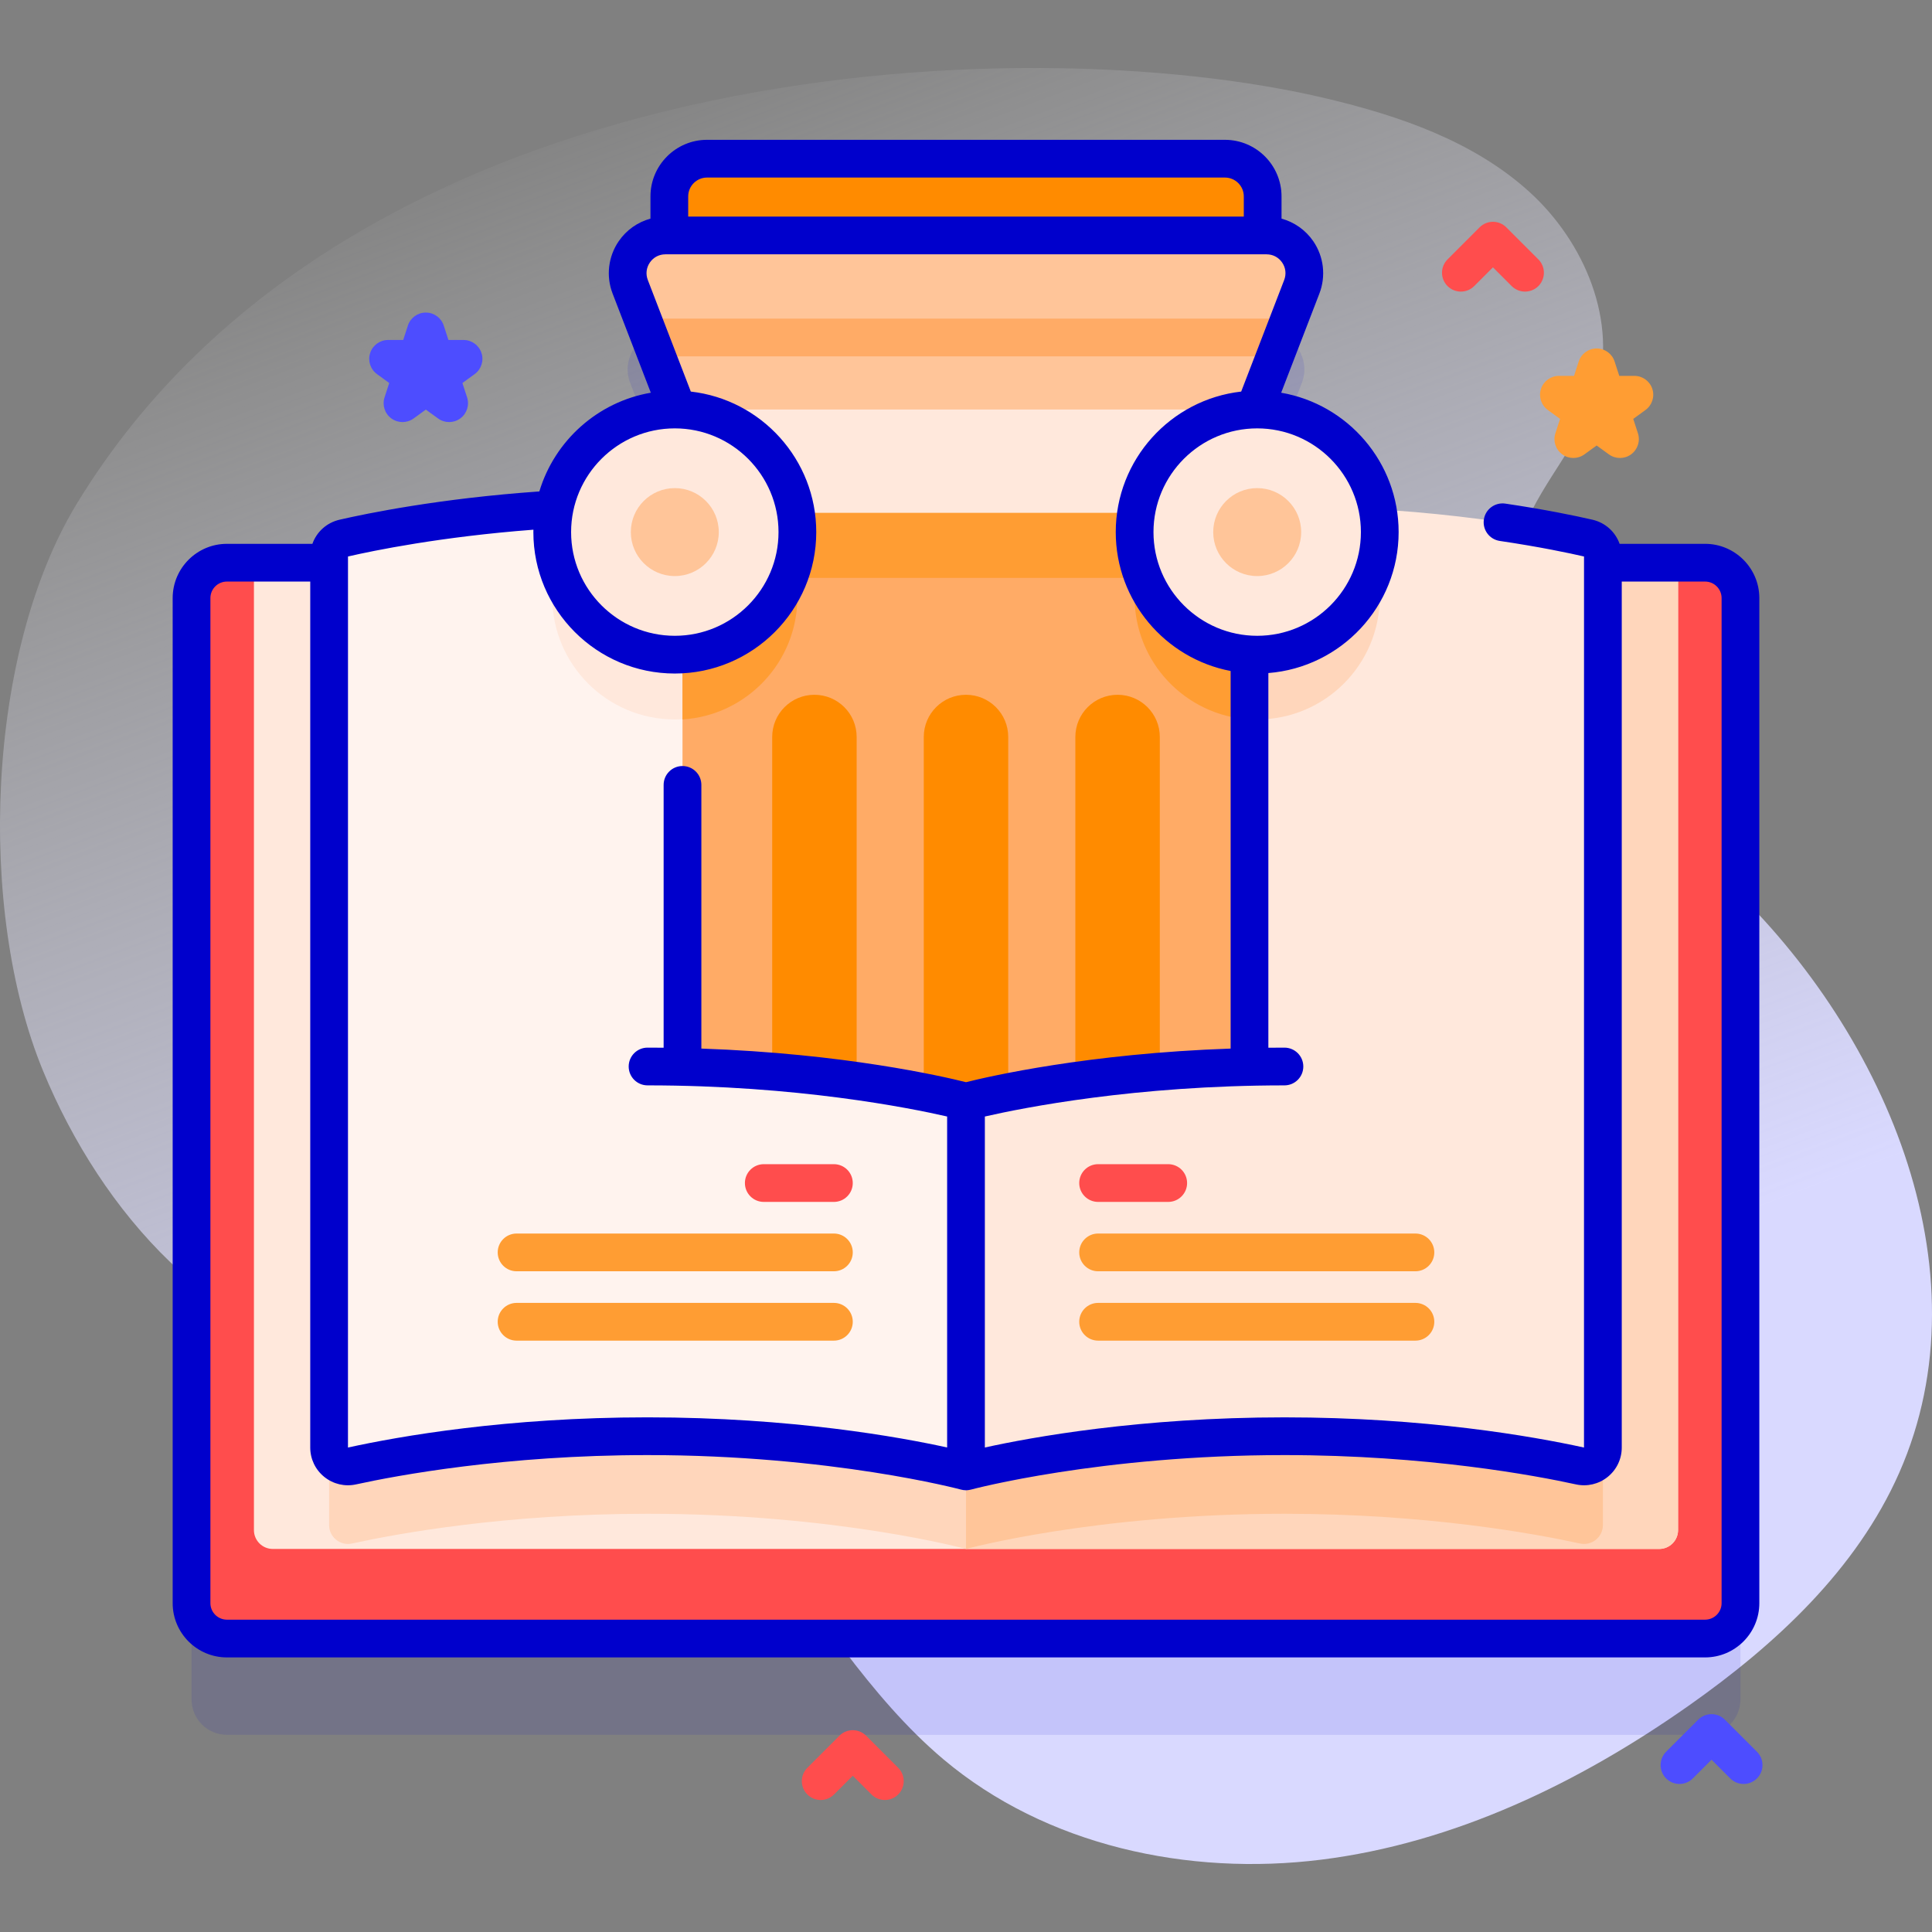<svg id="Capa_1" enable-background="new 0 0 512 512" height="512" viewBox="0 0 512 512" width="512" xmlns="http://www.w3.org/2000/svg" xmlns:xlink="http://www.w3.org/1999/xlink"><rect x="0" y="0" width="512" height="512" fill="#808080" stroke="none"/><linearGradient id="SVGID_1_" gradientUnits="userSpaceOnUse" x1="143.292" x2="354.942" y1="-15.226" y2="547.243"><stop offset=".057" stop-color="#fff" stop-opacity="0"/><stop offset=".254" stop-color="#eef" stop-opacity=".302"/><stop offset=".509" stop-color="#dedeff" stop-opacity=".691"/><stop offset=".712" stop-color="#d9d9ff"/></linearGradient><g><g><path d="m20.337 133.512c-23.967 39.398-26.493 107.613-8.937 150.256 15.377 37.351 45.966 72.409 86.12 76.801 14.766 1.615 29.858-1.024 44.472 1.638 50.257 9.152 68.952 71.09 108.01 104.014 27.182 22.913 64.898 31.021 100.174 26.607s68.302-20.363 97.376-40.824c22.957-16.157 44.436-36.022 55.764-61.707 23.744-53.839-4.19-118.501-47.587-158.239-13.516-12.377-28.581-23.294-39.875-37.727s-18.48-33.695-13.099-51.214c4.293-13.977 15.849-24.812 20.227-38.763 5.958-18.984-3.035-40.281-17.802-53.616s-34.308-20.039-53.666-24.64c-81.103-19.28-258.823-11.524-331.177 107.414z" fill="url(#SVGID_1_)"/></g><g><g><path d="m331.131 137.471h-150.262l-13.858-35.963c-2.524-6.551 2.311-13.596 9.331-13.596h159.316c7.02 0 11.856 7.045 9.331 13.596z" fill="#00c" opacity=".1"/><g><g><g><path d="m451.864 459.742h-391.728c-5.178 0-9.376-4.198-9.376-9.376v-266.358c0-5.178 4.198-9.376 9.376-9.376h391.729c5.178 0 9.376 4.198 9.376 9.376v266.358c0 5.179-4.198 9.376-9.377 9.376z" fill="#00c" opacity=".1"/><path d="m451.864 434.231h-391.728c-5.178 0-9.376-4.198-9.376-9.376v-266.359c0-5.178 4.198-9.376 9.376-9.376h391.729c5.178 0 9.376 4.198 9.376 9.376v266.358c0 5.179-4.198 9.377-9.377 9.377z" fill="#ff4d4d"/><g><path d="m439.705 410.488h-367.41c-2.761 0-5-2.239-5-5v-256.368h377.41v256.368c0 2.762-2.239 5-5 5z" fill="#ffe8dc"/><path d="m256 164.105v246.384s-34.276-9.325-84.391-9.325c-37.652 0-66.364 5.263-78.316 7.881-3.122.684-6.076-1.687-6.076-4.883v-236.134c0-2.332 1.61-4.35 3.883-4.874 10.301-2.374 40.309-8.374 80.509-8.374 50.115 0 84.391 9.325 84.391 9.325z" fill="#ffd6bb"/><path d="m439.705 410.488h-183.705v-261.368h188.705v256.368c0 2.762-2.239 5-5 5z" fill="#ffd6bb"/><g><path d="m256 164.105v246.384s34.276-9.325 84.391-9.325c37.653 0 66.364 5.263 78.316 7.881 3.122.684 6.076-1.687 6.076-4.883v-236.134c0-2.332-1.611-4.35-3.883-4.874-10.301-2.374-40.309-8.374-80.509-8.374-50.115 0-84.391 9.325-84.391 9.325z" fill="#ffc599"/></g></g><g><path d="m256 143.554v246.384s34.276-9.325 84.391-9.325c37.653 0 66.364 5.263 78.316 7.881 3.122.684 6.076-1.687 6.076-4.883v-236.134c0-2.332-1.611-4.35-3.883-4.874-10.301-2.374-40.309-8.374-80.509-8.374-50.115.001-84.391 9.325-84.391 9.325z" fill="#ffe8dc"/><circle cx="333.169" cy="158.18" fill="#ffd6bb" r="32.484"/><path d="m256 143.554v246.384s-34.276-9.325-84.391-9.325c-37.652 0-66.364 5.263-78.316 7.881-3.122.684-6.076-1.687-6.076-4.883v-236.134c0-2.332 1.61-4.35 3.883-4.874 10.301-2.374 40.309-8.374 80.509-8.374 50.115.001 84.391 9.325 84.391 9.325z" fill="#fff3ee"/><circle cx="178.831" cy="158.18" fill="#ffe8dc" r="32.484"/></g></g></g><g><path d="m334.621 68.469h-157.242v-16.416c0-5.523 4.477-10 10-10h137.242c5.523 0 10 4.477 10 10z" fill="#ff8b00"/><path d="m331.131 111.959h-150.262l-13.858-35.963c-2.524-6.551 2.311-13.596 9.331-13.596h159.316c7.02 0 11.856 7.045 9.331 13.596z" fill="#ffc599"/><g><path d="m341.74 84.434-3.86 10h-163.76l-3.86-10z" fill="#ffab66"/></g><path d="m331.13 111.954v170.78c-45.03 1.04-75.13 9.22-75.13 9.22s-30.1-8.18-75.13-9.22v-170.78z" fill="#ffab66"/><path d="m331.13 111.954v78.71c-16.99-1.06-30.45-15.17-30.45-32.42 0-1.74.14-3.44.41-5.1h-90.18c.27 1.66.41 3.36.41 5.1 0 17.25-13.46 31.36-30.45 32.42v-78.71z" fill="#ff9d33"/><g fill="#ff8b00"><path d="m227.02 195.304v91.16c-6.55-.92-14.06-1.8-22.38-2.48v-88.68c0-6.18 5.01-11.18 11.19-11.18 3.09 0 5.89 1.25 7.91 3.27 2.03 2.02 3.28 4.82 3.28 7.91z"/><path d="m267.19 195.304v94.14c-7.22 1.43-11.19 2.51-11.19 2.51s-3.97-1.08-11.19-2.51v-94.14c0-6.18 5.01-11.18 11.19-11.18 3.09 0 5.89 1.25 7.91 3.27 2.03 2.02 3.28 4.82 3.28 7.91z"/><path d="m307.36 195.304v88.68c-8.32.68-15.83 1.56-22.38 2.48v-91.16c0-6.18 5.01-11.18 11.19-11.18 3.09 0 5.89 1.25 7.91 3.27 2.03 2.02 3.28 4.82 3.28 7.91z"/></g><g><g><path d="m333.169 108.525h-154.338l20.372 27.382h113.593z" fill="#ffe8dc"/></g><g><circle cx="178.831" cy="141.009" fill="#ffe8dc" r="32.484"/><circle cx="178.831" cy="141.009" fill="#ffc599" r="11.654"/><circle cx="333.169" cy="141.009" fill="#ffe8dc" r="32.484"/><circle cx="333.169" cy="141.009" fill="#ffc599" r="11.654"/></g></g></g><path d="m451.864 144.12h-22.654c-1.113-3.15-3.763-5.6-7.187-6.389-4.715-1.087-12.551-2.71-23.104-4.271-2.727-.396-5.274 1.483-5.678 4.215s1.483 5.273 4.215 5.678c10.766 1.592 18.605 3.266 22.326 4.123l-.006 236.134c-13.638-2.987-42.086-7.997-79.385-7.997-38.311 0-67.206 5.302-79.392 7.989v-87.714c10.054-2.303 39.856-8.254 79.392-8.254 2.761 0 5-2.238 5-5s-2.239-5-5-5c-1.434 0-2.854.008-4.261.022v-99.292c19.288-1.517 34.522-17.685 34.522-37.356 0-18.501-13.477-33.904-31.126-36.934l10.127-26.281c1.778-4.614 1.169-9.804-1.629-13.882-2.031-2.959-5.025-5.047-8.404-5.973v-5.887c0-8.271-6.729-15-15-15h-137.241c-8.271 0-15 6.729-15 15v5.887c-3.379.926-6.373 3.014-8.404 5.973-2.799 4.078-3.408 9.268-1.629 13.882l10.127 26.281c-14.078 2.417-25.495 12.704-29.541 26.16-26.445 1.856-45.771 5.841-52.955 7.497-3.424.789-6.075 3.238-7.187 6.389h-22.654c-7.927 0-14.376 6.449-14.376 14.376v266.358c0 7.927 6.449 14.376 14.376 14.376h391.729c7.927 0 14.376-6.449 14.376-14.376v-266.358c0-7.927-6.449-14.376-14.377-14.376zm-91.211-3.111c0 15.155-12.33 27.484-27.484 27.484s-27.484-12.329-27.484-27.484 12.33-27.484 27.484-27.484 27.484 12.329 27.484 27.484zm-173.274-93.956h137.241c2.757 0 5 2.243 5 5v5.347h-147.241v-5.348c0-2.756 2.244-4.999 5-4.999zm-8.548 66.471c15.155 0 27.484 12.329 27.484 27.484s-12.33 27.484-27.484 27.484-27.484-12.329-27.484-27.484 12.329-27.484 27.484-27.484zm-86.608 33.952c6.747-1.554 24.573-5.233 49.14-7.1-.004.211-.016.421-.016.633 0 20.669 16.815 37.484 37.484 37.484s37.484-16.815 37.484-37.484c0-19.234-14.565-35.123-33.243-37.238l-11.396-29.573c-.602-1.562-.404-3.248.543-4.627.947-1.38 2.45-2.171 4.123-2.171h159.315c1.673 0 3.176.791 4.123 2.171.947 1.379 1.145 3.065.543 4.627l-11.396 29.573c-18.678 2.115-33.243 18.003-33.243 37.238 0 18.263 13.131 33.508 30.446 36.812v100.063c-37.766 1.3-64.026 7.374-70.131 8.909-6.105-1.536-32.365-7.61-70.131-8.909v-69.879c0-2.762-2.239-5-5-5s-5 2.238-5 5v69.651c-1.407-.014-2.827-.022-4.261-.022-2.761 0-5 2.238-5 5s2.239 5 5 5c39.537 0 69.34 5.95 79.392 8.253v87.712c-12.197-2.688-41.103-7.987-79.392-7.987-37.298 0-65.747 5.01-79.391 7.998zm364.018 277.378c0 2.413-1.963 4.376-4.376 4.376h-391.729c-2.413 0-4.376-1.963-4.376-4.376v-266.358c0-2.413 1.963-4.376 4.376-4.376h22.082v229.491c0 3.044 1.359 5.883 3.73 7.79 2.373 1.909 5.442 2.633 8.415 1.977 10.662-2.334 39.532-7.765 77.246-7.765 48.776 0 82.744 9.058 83.079 9.148.103.028.207.042.31.063.088.018.173.04.262.053.225.034.45.053.675.056.021 0 .042.005.064.005.247 0 .496-.024.745-.062.078-.012.153-.031.23-.046.112-.022.224-.037.336-.068.337-.092 34.305-9.149 83.081-9.149 37.714 0 66.584 5.431 77.246 7.766 2.975.652 6.044-.069 8.416-1.979 2.37-1.907 3.729-4.746 3.729-7.789v-229.491h22.082c2.413 0 4.376 1.963 4.376 4.376v266.358z" fill="#00c"/><g><g><g><path d="m220.992 318.519h-18.583c-2.762 0-5-2.238-5-5s2.238-5 5-5h18.583c2.762 0 5 2.238 5 5s-2.239 5-5 5z" fill="#ff4d4d"/></g><g><path d="m220.992 336.9h-84.095c-2.762 0-5-2.238-5-5s2.238-5 5-5h84.095c2.762 0 5 2.238 5 5s-2.239 5-5 5z" fill="#ff9d33"/></g><g><path d="m220.992 355.282h-84.095c-2.762 0-5-2.238-5-5s2.238-5 5-5h84.095c2.762 0 5 2.238 5 5s-2.239 5-5 5z" fill="#ff9d33"/></g></g><g><g><path d="m291.008 318.519h18.583c2.762 0 5-2.238 5-5s-2.238-5-5-5h-18.583c-2.762 0-5 2.238-5 5s2.239 5 5 5z" fill="#ff4d4d"/></g><g><path d="m291.008 336.9h84.095c2.762 0 5-2.238 5-5s-2.238-5-5-5h-84.095c-2.762 0-5 2.238-5 5s2.239 5 5 5z" fill="#ff9d33"/></g><g><path d="m291.008 355.282h84.095c2.762 0 5-2.238 5-5s-2.238-5-5-5h-84.095c-2.762 0-5 2.238-5 5s2.239 5 5 5z" fill="#ff9d33"/></g></g></g></g></g><g><path d="m404.147 77.278c-1.28 0-2.559-.488-3.536-1.465l-4.964-4.964-4.964 4.964c-1.953 1.953-5.118 1.953-7.071 0-1.953-1.952-1.953-5.118 0-7.07l8.5-8.5c1.953-1.953 5.118-1.953 7.071 0l8.5 8.5c1.953 1.952 1.953 5.118 0 7.07-.977.977-2.256 1.465-3.536 1.465z" fill="#ff4d4d"/></g><g><path d="m234.492 477.018c-1.28 0-2.559-.488-3.536-1.465l-4.964-4.964-4.964 4.964c-1.953 1.953-5.118 1.953-7.071 0-1.953-1.952-1.953-5.118 0-7.07l8.5-8.5c1.953-1.953 5.118-1.953 7.071 0l8.5 8.5c1.953 1.952 1.953 5.118 0 7.07-.977.976-2.257 1.465-3.536 1.465z" fill="#ff4d4d"/></g><g><path d="m462.077 472.768c-1.28 0-2.559-.488-3.536-1.465l-4.964-4.964-4.964 4.964c-1.953 1.953-5.118 1.953-7.071 0-1.953-1.952-1.953-5.118 0-7.07l8.5-8.5c1.953-1.953 5.118-1.953 7.071 0l8.5 8.5c1.953 1.952 1.953 5.118 0 7.07-.977.976-2.257 1.465-3.536 1.465z" fill="#4d4dff"/></g><path d="m429.308 121.367c-1.031 0-2.063-.318-2.939-.955l-3.241-2.354-3.241 2.354c-1.752 1.273-4.125 1.273-5.878 0-1.752-1.272-2.486-3.529-1.816-5.59l1.238-3.811-3.241-2.355c-1.752-1.273-2.486-3.53-1.816-5.59.669-2.061 2.589-3.455 4.755-3.455h4.006l1.238-3.811c.669-2.061 2.589-3.455 4.755-3.455s4.086 1.395 4.755 3.455l1.238 3.811h4.006c2.166 0 4.086 1.395 4.755 3.455s-.064 4.316-1.816 5.59l-3.241 2.355 1.238 3.811c.669 2.061-.064 4.317-1.816 5.59-.877.637-1.908.955-2.939.955z" fill="#ff9d33"/><path d="m106.666 111.856c-1.031 0-2.063-.318-2.939-.955-1.752-1.273-2.486-3.53-1.816-5.59l1.238-3.811-3.241-2.355c-1.752-1.273-2.486-3.53-1.816-5.59.669-2.061 2.589-3.455 4.755-3.455h4.006l1.238-3.811c.669-2.061 2.589-3.455 4.755-3.455 2.167 0 4.086 1.395 4.755 3.455l1.238 3.811h4.007c2.166 0 4.086 1.395 4.755 3.455s-.064 4.317-1.816 5.59l-3.242 2.355 1.238 3.811c.669 2.06-.064 4.316-1.816 5.59-1.752 1.273-4.125 1.273-5.878 0l-3.241-2.354-3.242 2.354c-.876.637-1.907.955-2.938.955z" fill="#4d4dff"/></g></g></svg>